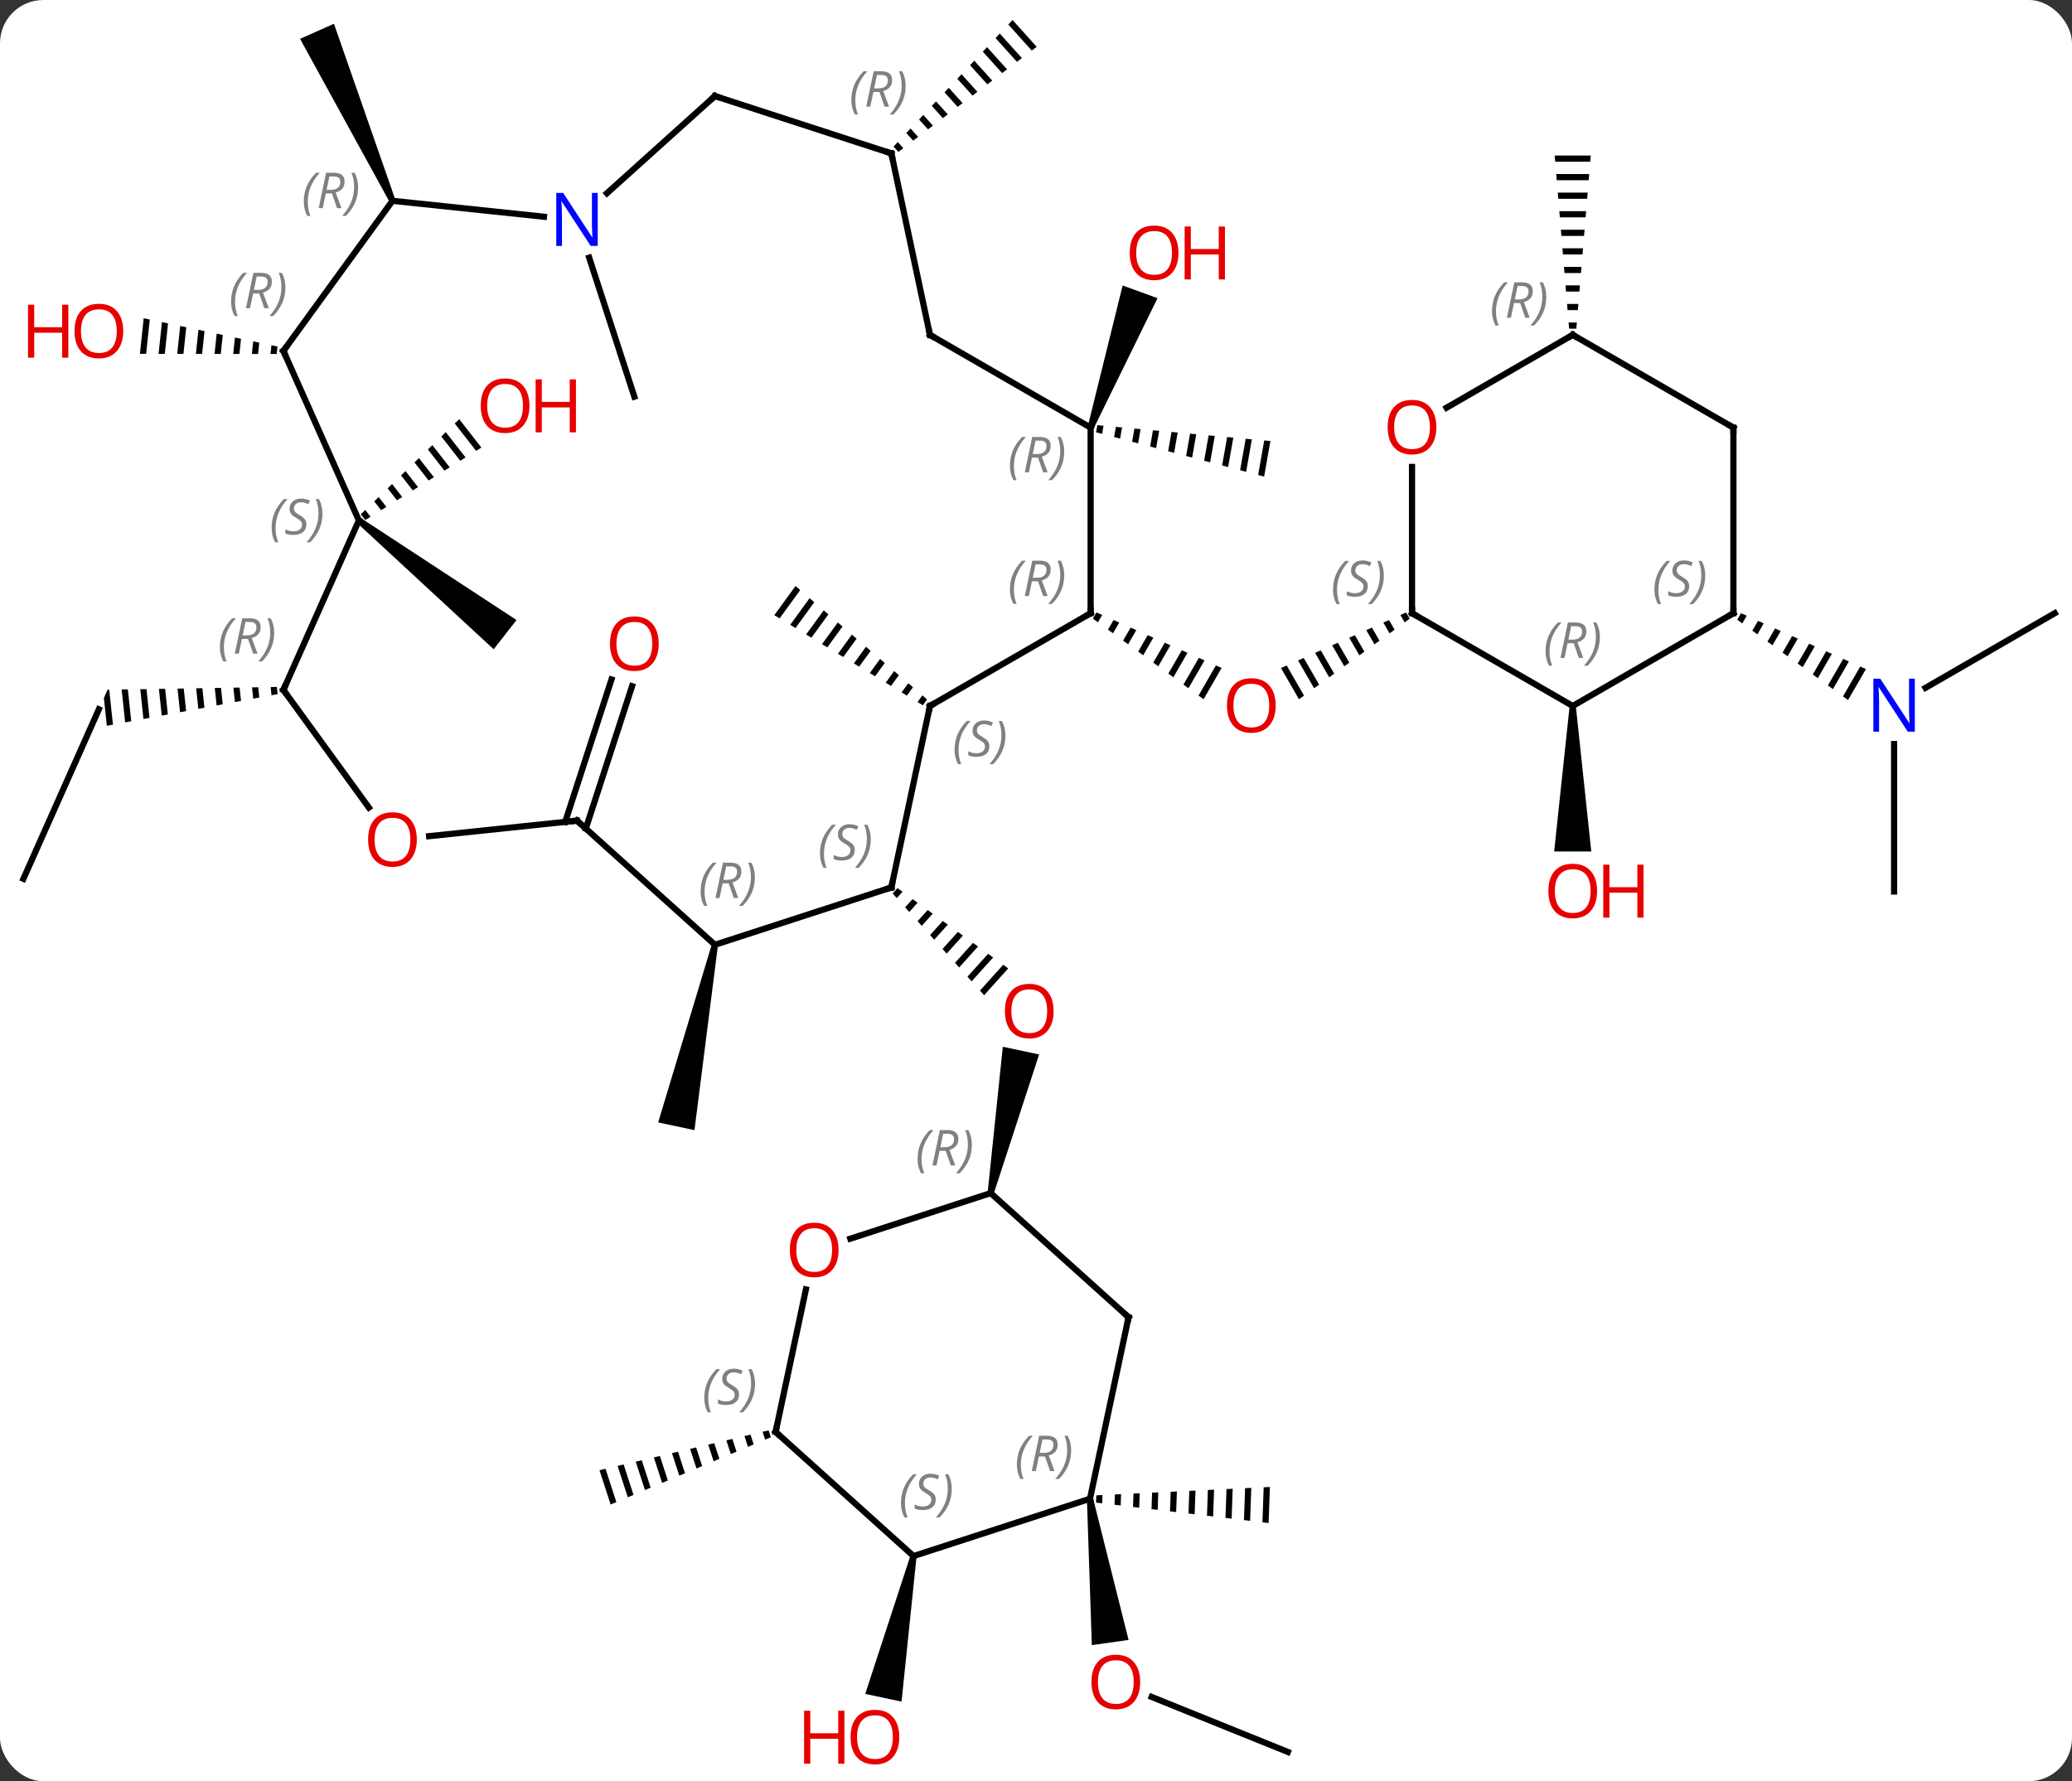 <svg width="335" viewBox="0 0 335 288" style="fill-opacity:1; color-rendering:auto; color-interpolation:auto; text-rendering:auto; stroke:black; stroke-linecap:square; stroke-miterlimit:10; shape-rendering:auto; stroke-opacity:1; fill:black; stroke-dasharray:none; font-weight:normal; stroke-width:1; font-family:'Open Sans'; font-style:normal; stroke-linejoin:miter; font-size:12; stroke-dashoffset:0; image-rendering:auto;" height="288" class="cas-substance-image" xmlns:xlink="http://www.w3.org/1999/xlink" xmlns="http://www.w3.org/2000/svg"><rect x="0" y="0" width="335" height="288" fill="#333333" stroke="none"/><svg class="cas-substance-single-component"><rect y="0" x="0" width="335" stroke="none" ry="7" rx="7" height="288" fill="white" class="cas-substance-group"/><svg y="0" x="0" width="335" viewBox="0 0 335 288" style="fill:black;" height="288" class="cas-substance-single-component-image"><svg><g><g transform="translate(168,144)" style="text-rendering:geometricPrecision; color-rendering:optimizeQuality; color-interpolation:linearRGB; stroke-linecap:butt; image-rendering:optimizeQuality;"><path style="stroke:none;" d="M9.281 -44.977 L8.701 -43.971 L8.701 -43.971 L9.514 -43.378 L9.514 -43.378 L10.2 -44.569 L10.2 -44.569 L9.281 -44.977 ZM12.039 -43.752 L11.14 -42.194 L11.14 -42.194 L11.954 -41.602 L11.954 -41.602 L12.959 -43.344 L12.959 -43.344 L12.039 -43.752 ZM14.797 -42.528 L13.58 -40.417 L13.58 -40.417 L14.393 -39.825 L14.393 -39.825 L15.717 -42.12 L15.717 -42.12 L14.797 -42.528 ZM17.556 -41.304 L16.019 -38.64 L16.019 -38.64 L16.832 -38.048 L16.832 -38.048 L18.475 -40.896 L18.475 -40.896 L17.556 -41.304 ZM20.314 -40.08 L18.459 -36.863 L19.272 -36.271 L19.272 -36.271 L21.233 -39.672 L21.233 -39.672 L20.314 -40.08 ZM23.072 -38.856 L20.898 -35.086 L20.898 -35.086 L21.711 -34.494 L21.711 -34.494 L23.991 -38.448 L23.991 -38.448 L23.072 -38.856 ZM25.83 -37.632 L23.338 -33.309 L23.338 -33.309 L24.151 -32.717 L24.151 -32.717 L26.75 -37.224 L26.75 -37.224 L25.83 -37.632 ZM28.588 -36.408 L25.777 -31.533 L25.777 -31.533 L26.59 -30.94 L29.508 -36 L29.508 -36 L28.588 -36.408 Z"/><path style="stroke:none;" d="M59.333 -44.97 L58.414 -44.562 L58.414 -44.562 L59.101 -43.37 L59.915 -43.962 L59.915 -43.962 L59.333 -44.97 ZM56.575 -43.746 L55.656 -43.338 L56.662 -41.593 L57.475 -42.185 L57.475 -42.185 L56.575 -43.746 ZM53.817 -42.521 L52.898 -42.113 L52.898 -42.113 L54.222 -39.816 L55.035 -40.409 L55.035 -40.409 L53.817 -42.521 ZM51.059 -41.297 L50.14 -40.889 L51.782 -38.04 L51.782 -38.04 L52.596 -38.632 L51.059 -41.297 ZM48.301 -40.072 L47.382 -39.664 L49.343 -36.264 L49.343 -36.264 L50.156 -36.856 L50.156 -36.856 L48.301 -40.072 ZM45.543 -38.848 L44.624 -38.44 L44.624 -38.44 L46.903 -34.487 L46.903 -34.487 L47.716 -35.079 L47.716 -35.079 L45.543 -38.848 ZM42.785 -37.623 L41.866 -37.215 L41.866 -37.215 L44.463 -32.711 L45.277 -33.303 L45.277 -33.303 L42.785 -37.623 ZM40.027 -36.399 L39.108 -35.991 L39.108 -35.991 L42.024 -30.934 L42.024 -30.934 L42.837 -31.526 L42.837 -31.526 L40.027 -36.399 Z"/><path style="stroke:none;" d="M-39.383 -49.248 L-42.813 -44.533 L-41.956 -44.013 L-41.956 -44.013 L-38.623 -48.593 L-38.623 -48.593 L-39.383 -49.248 ZM-37.104 -47.283 L-40.24 -42.972 L-39.383 -42.452 L-39.383 -42.452 L-36.344 -46.629 L-37.104 -47.283 ZM-34.825 -45.319 L-37.667 -41.412 L-36.81 -40.892 L-36.81 -40.892 L-34.065 -44.664 L-34.065 -44.664 L-34.825 -45.319 ZM-32.546 -43.355 L-35.094 -39.852 L-34.237 -39.332 L-34.237 -39.332 L-31.786 -42.7 L-31.786 -42.7 L-32.546 -43.355 ZM-30.267 -41.39 L-32.521 -38.291 L-32.521 -38.291 L-31.664 -37.771 L-31.664 -37.771 L-29.507 -40.735 L-30.267 -41.39 ZM-27.988 -39.426 L-29.948 -36.731 L-29.091 -36.211 L-27.228 -38.771 L-27.228 -38.771 L-27.988 -39.426 ZM-25.709 -37.461 L-27.375 -35.171 L-27.375 -35.171 L-26.518 -34.651 L-24.949 -36.806 L-24.949 -36.806 L-25.709 -37.461 ZM-23.43 -35.497 L-24.802 -33.61 L-24.802 -33.61 L-23.945 -33.09 L-23.945 -33.09 L-22.67 -34.842 L-22.67 -34.842 L-23.43 -35.497 ZM-21.151 -33.532 L-22.229 -32.05 L-22.229 -32.05 L-21.372 -31.53 L-21.372 -31.53 L-20.391 -32.877 L-20.391 -32.877 L-21.151 -33.532 ZM-18.872 -31.568 L-19.656 -30.489 L-19.656 -30.489 L-18.799 -29.969 L-18.799 -29.969 L-18.112 -30.913 L-18.112 -30.913 L-18.872 -31.568 Z"/><path style="stroke:none;" d="M9.42 -75.257 L9.217 -74.108 L9.217 -74.108 L10.188 -73.852 L10.188 -73.852 L10.419 -75.165 L10.419 -75.165 L9.42 -75.257 ZM12.418 -74.982 L12.128 -73.341 L12.128 -73.341 L13.098 -73.085 L13.098 -73.085 L13.417 -74.89 L13.417 -74.89 L12.418 -74.982 ZM15.416 -74.707 L15.039 -72.573 L15.039 -72.573 L16.009 -72.318 L16.009 -72.318 L16.415 -74.615 L16.415 -74.615 L15.416 -74.707 ZM18.413 -74.432 L17.95 -71.806 L17.95 -71.806 L18.92 -71.55 L19.413 -74.34 L19.413 -74.34 L18.413 -74.432 ZM21.411 -74.157 L20.86 -71.039 L20.86 -71.039 L21.831 -70.783 L21.831 -70.783 L22.41 -74.066 L22.41 -74.066 L21.411 -74.157 ZM24.409 -73.882 L23.771 -70.272 L23.771 -70.272 L24.741 -70.016 L24.741 -70.016 L25.408 -73.791 L25.408 -73.791 L24.409 -73.882 ZM27.407 -73.607 L26.682 -69.504 L26.682 -69.504 L27.652 -69.249 L27.652 -69.249 L28.406 -73.516 L28.406 -73.516 L27.407 -73.607 ZM30.404 -73.332 L29.593 -68.737 L29.593 -68.737 L30.563 -68.481 L30.563 -68.481 L31.404 -73.241 L31.404 -73.241 L30.404 -73.332 ZM33.402 -73.058 L32.503 -67.97 L32.503 -67.97 L33.474 -67.714 L33.474 -67.714 L34.401 -72.966 L34.401 -72.966 L33.402 -73.058 ZM36.4 -72.783 L35.414 -67.203 L35.414 -67.203 L36.384 -66.947 L36.384 -66.947 L37.399 -72.691 L37.399 -72.691 L36.4 -72.783 Z"/><path style="stroke:none;" d="M8.804 -74.685 L7.864 -75.027 L13.507 -97.839 L19.145 -95.787 Z"/><path style="stroke:none;" d="M-22.894 -0.405 L-23.678 0.465 L-23.006 1.213 L-22.081 0.185 L-22.894 -0.405 ZM-20.453 1.366 L-21.662 2.708 L-20.989 3.455 L-19.639 1.956 L-20.453 1.366 ZM-18.011 3.137 L-19.645 4.95 L-19.645 4.95 L-18.973 5.698 L-17.197 3.727 L-17.197 3.727 L-18.011 3.137 ZM-15.57 4.908 L-17.628 7.193 L-16.956 7.941 L-14.756 5.498 L-14.756 5.498 L-15.57 4.908 ZM-13.128 6.678 L-15.612 9.436 L-14.94 10.183 L-14.94 10.183 L-12.314 7.269 L-12.314 7.269 L-13.128 6.678 ZM-10.687 8.449 L-13.595 11.678 L-13.595 11.678 L-12.923 12.426 L-12.923 12.426 L-9.873 9.04 L-10.687 8.449 ZM-8.245 10.22 L-11.579 13.921 L-11.579 13.921 L-10.907 14.669 L-7.431 10.81 L-7.431 10.81 L-8.245 10.22 ZM-5.803 11.991 L-9.562 16.164 L-9.562 16.164 L-8.89 16.912 L-4.99 12.581 L-4.99 12.581 L-5.803 11.991 Z"/><path style="stroke:none;" d="M-7.338 49.013 L-8.316 48.805 L-5.865 25.247 L0.004 26.494 Z"/><path style="stroke:none;" d="M-52.905 8.656 L-51.927 8.864 L-55.718 38.73 L-61.587 37.482 Z"/><path style="stroke:none;" d="M85.777 -29.853 L86.777 -29.853 L89.277 -6.333 L83.277 -6.333 Z"/><path style="stroke:none;" d="M-4.29 -140.765 L-4.977 -140.034 L-4.977 -140.034 L-1.186 -135.824 L-1.186 -135.824 L-0.387 -136.431 L-0.387 -136.431 L-4.29 -140.765 ZM-6.352 -138.572 L-7.039 -137.841 L-7.039 -137.841 L-3.582 -134.003 L-3.582 -134.003 L-2.783 -134.61 L-2.783 -134.61 L-6.352 -138.572 ZM-8.414 -136.38 L-9.101 -135.649 L-9.101 -135.649 L-5.978 -132.182 L-5.978 -132.182 L-5.179 -132.789 L-5.179 -132.789 L-8.414 -136.38 ZM-10.475 -134.187 L-11.163 -133.456 L-11.163 -133.456 L-8.374 -130.361 L-8.374 -130.361 L-7.576 -130.968 L-7.576 -130.968 L-10.475 -134.187 ZM-12.537 -131.995 L-13.224 -131.264 L-13.224 -131.264 L-10.771 -128.54 L-10.771 -128.54 L-9.972 -129.147 L-9.972 -129.147 L-12.537 -131.995 ZM-14.599 -129.802 L-15.286 -129.071 L-15.286 -129.071 L-13.167 -126.719 L-13.167 -126.719 L-12.368 -127.326 L-12.368 -127.326 L-14.599 -129.802 ZM-16.661 -127.61 L-17.348 -126.879 L-17.348 -126.879 L-15.563 -124.898 L-15.563 -124.898 L-14.765 -125.505 L-14.765 -125.505 L-16.661 -127.61 ZM-18.722 -125.417 L-19.41 -124.686 L-19.41 -124.686 L-17.96 -123.077 L-17.96 -123.077 L-17.161 -123.684 L-17.161 -123.684 L-18.722 -125.417 ZM-20.784 -123.225 L-21.471 -122.494 L-21.471 -122.494 L-20.356 -121.256 L-20.356 -121.256 L-19.557 -121.863 L-19.557 -121.863 L-20.784 -123.225 ZM-22.846 -121.032 L-23.533 -120.302 L-23.533 -120.302 L-22.752 -119.435 L-22.752 -119.435 L-21.954 -120.042 L-21.954 -120.042 L-22.846 -121.032 Z"/><line y2="-11.113" y1="-34.133" x2="-76.617" x1="-69.136" style="fill:none;"/><line y2="-10.031" y1="-33.051" x2="-73.288" x1="-65.807" style="fill:none;"/><line y2="0.144" y1="-23.697" x2="138.237" x1="138.237" style="fill:none;"/><line y2="-44.856" y1="-32.789" x2="164.217" x1="143.321" style="fill:none;"/><path style="stroke:none;" d="M113.484 -44.849 L112.874 -43.792 L112.874 -43.792 L113.689 -43.202 L113.689 -43.202 L114.402 -44.439 L114.402 -44.439 L113.484 -44.849 ZM116.238 -43.618 L115.318 -42.022 L116.132 -41.432 L117.156 -43.208 L116.238 -43.618 ZM118.993 -42.387 L117.761 -40.252 L118.576 -39.662 L118.576 -39.662 L119.91 -41.977 L118.993 -42.387 ZM121.747 -41.156 L120.205 -38.482 L120.205 -38.482 L121.019 -37.892 L122.665 -40.745 L122.665 -40.745 L121.747 -41.156 ZM124.501 -39.925 L122.648 -36.712 L122.648 -36.712 L123.463 -36.122 L125.419 -39.514 L125.419 -39.514 L124.501 -39.925 ZM127.255 -38.693 L125.092 -34.943 L125.906 -34.353 L128.173 -38.283 L127.255 -38.693 ZM130.009 -37.462 L127.535 -33.173 L127.535 -33.173 L128.35 -32.583 L130.927 -37.052 L130.927 -37.052 L130.009 -37.462 ZM132.763 -36.231 L129.979 -31.403 L130.793 -30.813 L133.681 -35.821 L132.763 -36.231 Z"/><path style="stroke:none;" d="M83.36 -118.856 L83.444 -117.856 L89.11 -117.856 L89.194 -118.856 ZM83.61 -115.856 L83.694 -114.856 L88.86 -114.856 L88.944 -115.856 ZM83.86 -112.856 L83.944 -111.856 L88.61 -111.856 L88.694 -112.856 ZM84.11 -109.856 L84.194 -108.856 L88.36 -108.856 L88.444 -109.856 ZM84.36 -106.856 L84.444 -105.856 L88.11 -105.856 L88.194 -106.856 ZM84.61 -103.856 L84.694 -102.856 L87.86 -102.856 L87.944 -103.856 ZM84.86 -100.856 L84.944 -99.856 L87.61 -99.856 L87.694 -100.856 ZM85.11 -97.856 L85.194 -96.856 L87.36 -96.856 L87.444 -97.856 ZM85.36 -94.856 L85.444 -93.856 L87.11 -93.856 L87.194 -94.856 ZM85.61 -91.856 L85.694 -90.856 L86.86 -90.856 L86.944 -91.856 Z"/><line y2="-102.338" y1="-79.863" x2="-72.743" x1="-65.439" style="fill:none;"/><line y2="139.272" y1="130.374" x2="40.221" x1="18.197" style="fill:none;"/><path style="stroke:none;" d="M7.734 98.398 L8.724 98.258 L14.468 121.159 L8.527 121.995 Z"/><path style="stroke:none;" d="M10.251 97.731 L9.249 97.78 L9.249 97.78 L9.208 98.946 L9.208 98.946 L10.204 99.064 L10.204 99.064 L10.251 97.731 ZM13.258 97.586 L12.256 97.635 L12.256 97.635 L12.197 99.3 L12.197 99.3 L13.194 99.419 L13.194 99.419 L13.258 97.586 ZM16.265 97.441 L15.263 97.49 L15.263 97.49 L15.187 99.655 L15.187 99.655 L16.183 99.773 L16.183 99.773 L16.265 97.441 ZM19.272 97.296 L18.27 97.344 L18.27 97.344 L18.176 100.01 L18.176 100.01 L19.172 100.128 L19.172 100.128 L19.272 97.296 ZM22.279 97.151 L21.277 97.199 L21.277 97.199 L21.165 100.364 L21.165 100.364 L22.162 100.482 L22.162 100.482 L22.279 97.151 ZM25.286 97.006 L24.284 97.054 L24.284 97.054 L24.154 100.719 L24.154 100.719 L25.151 100.837 L25.151 100.837 L25.286 97.006 ZM28.293 96.861 L27.291 96.909 L27.291 96.909 L27.144 101.073 L28.14 101.191 L28.14 101.191 L28.293 96.861 ZM31.3 96.716 L30.298 96.764 L30.298 96.764 L30.133 101.428 L30.133 101.428 L31.13 101.546 L31.13 101.546 L31.3 96.716 ZM34.307 96.57 L33.305 96.619 L33.305 96.619 L33.123 101.782 L33.123 101.782 L34.119 101.9 L34.119 101.9 L34.307 96.57 ZM37.314 96.425 L36.312 96.474 L36.312 96.474 L36.112 102.137 L36.112 102.137 L37.108 102.255 L37.108 102.255 L37.314 96.425 Z"/><path style="stroke:none;" d="M-43.729 87.277 L-44.706 87.506 L-44.706 87.506 L-44.294 88.774 L-44.294 88.774 L-43.368 88.386 L-43.368 88.386 L-43.729 87.277 ZM-46.66 87.966 L-47.636 88.196 L-47.636 88.196 L-47.069 89.939 L-47.069 89.939 L-46.144 89.551 L-46.66 87.966 ZM-49.59 88.656 L-50.566 88.885 L-50.566 88.885 L-49.845 91.104 L-49.845 91.104 L-48.92 90.716 L-48.92 90.716 L-49.59 88.656 ZM-52.52 89.345 L-53.497 89.575 L-53.497 89.575 L-52.62 92.269 L-52.62 92.269 L-51.695 91.881 L-51.695 91.881 L-52.52 89.345 ZM-55.45 90.034 L-56.427 90.264 L-56.427 90.264 L-55.396 93.434 L-55.396 93.434 L-54.471 93.046 L-54.471 93.046 L-55.45 90.034 ZM-58.38 90.724 L-59.357 90.954 L-59.357 90.954 L-58.172 94.599 L-58.172 94.599 L-57.246 94.21 L-57.246 94.21 L-58.38 90.724 ZM-61.311 91.413 L-62.287 91.643 L-62.287 91.643 L-60.947 95.764 L-60.947 95.764 L-60.022 95.375 L-60.022 95.375 L-61.311 91.413 ZM-64.241 92.103 L-65.218 92.333 L-65.218 92.333 L-63.723 96.928 L-63.723 96.928 L-62.797 96.54 L-62.797 96.54 L-64.241 92.103 ZM-67.171 92.792 L-68.148 93.022 L-68.148 93.022 L-66.498 98.093 L-66.498 98.093 L-65.573 97.705 L-65.573 97.705 L-67.171 92.792 ZM-70.101 93.482 L-71.078 93.712 L-71.078 93.712 L-69.274 99.258 L-69.274 99.258 L-68.349 98.87 L-68.349 98.87 L-70.101 93.482 Z"/><line y2="-1.905" y1="-29.313" x2="-164.217" x1="-152.016" style="fill:none;"/><path style="stroke:none;" d="M-123.237 -32.929 L-124.241 -32.912 L-124.241 -32.912 L-124.1 -31.585 L-124.1 -31.585 L-123.114 -31.768 L-123.114 -31.768 L-123.237 -32.929 ZM-126.248 -32.879 L-127.252 -32.862 L-127.252 -32.862 L-127.058 -31.037 L-127.058 -31.037 L-126.072 -31.22 L-126.072 -31.22 L-126.248 -32.879 ZM-129.26 -32.829 L-130.263 -32.813 L-130.263 -32.813 L-130.017 -30.488 L-130.017 -30.488 L-129.03 -30.671 L-129.03 -30.671 L-129.26 -32.829 ZM-132.271 -32.78 L-133.275 -32.763 L-133.275 -32.763 L-132.975 -29.94 L-132.975 -29.94 L-131.989 -30.123 L-132.271 -32.78 ZM-135.282 -32.73 L-136.286 -32.714 L-136.286 -32.714 L-135.933 -29.391 L-135.933 -29.391 L-134.947 -29.574 L-134.947 -29.574 L-135.282 -32.73 ZM-138.293 -32.681 L-139.297 -32.664 L-139.297 -32.664 L-138.891 -28.843 L-137.905 -29.026 L-138.293 -32.681 ZM-141.305 -32.631 L-142.308 -32.614 L-142.308 -32.614 L-141.85 -28.294 L-141.85 -28.294 L-140.863 -28.477 L-140.863 -28.477 L-141.305 -32.631 ZM-144.316 -32.581 L-145.32 -32.565 L-145.32 -32.565 L-144.808 -27.746 L-144.808 -27.746 L-143.822 -27.929 L-143.822 -27.929 L-144.316 -32.581 ZM-147.327 -32.532 L-148.331 -32.515 L-148.331 -32.515 L-147.766 -27.198 L-146.78 -27.38 L-146.78 -27.38 L-147.327 -32.532 ZM-150.338 -32.482 L-150.607 -32.477 L-150.607 -32.477 L-150.607 -32.477 L-150.607 -32.477 L-151.202 -31.142 L-150.724 -26.649 L-150.724 -26.649 L-149.738 -26.832 L-150.338 -32.482 Z"/><path style="stroke:none;" d="M-104.09 -111.734 L-105.004 -111.328 L-119.489 -137.719 L-114.007 -140.159 Z"/><path style="stroke:none;" d="M-20.793 107.494 L-19.815 107.702 L-22.239 131.132 L-28.108 129.884 Z"/><path style="stroke:none;" d="M-110.285 -59.459 L-109.669 -60.247 L-84.49 -43.749 L-88.184 -39.021 Z"/><path style="stroke:none;" d="M-93.753 -76.224 L-94.477 -75.525 L-94.477 -75.525 L-91.024 -71.101 L-91.024 -71.101 L-90.171 -71.634 L-90.171 -71.634 L-93.753 -76.224 ZM-95.924 -74.127 L-96.647 -73.427 L-96.647 -73.427 L-93.584 -69.503 L-92.731 -70.036 L-95.924 -74.127 ZM-98.094 -72.029 L-98.817 -71.33 L-98.817 -71.33 L-96.144 -67.904 L-96.144 -67.904 L-95.291 -68.437 L-95.291 -68.437 L-98.094 -72.029 ZM-100.264 -69.932 L-100.987 -69.233 L-98.704 -66.306 L-97.85 -66.839 L-100.264 -69.932 ZM-102.434 -67.834 L-103.158 -67.135 L-103.158 -67.135 L-101.263 -64.708 L-101.263 -64.708 L-100.41 -65.24 L-102.434 -67.834 ZM-104.605 -65.737 L-105.328 -65.038 L-103.823 -63.109 L-103.823 -63.109 L-102.97 -63.642 L-102.97 -63.642 L-104.605 -65.737 ZM-106.775 -63.639 L-107.498 -62.94 L-107.498 -62.94 L-106.383 -61.511 L-105.53 -62.044 L-105.53 -62.044 L-106.775 -63.639 ZM-108.945 -61.542 L-109.669 -60.843 L-109.669 -60.843 L-108.943 -59.913 L-108.09 -60.445 L-108.09 -60.445 L-108.945 -61.542 Z"/><path style="stroke:none;" d="M-144.767 -92.543 L-145.378 -86.789 L-145.378 -86.789 L-144.373 -86.787 L-144.373 -86.787 L-143.783 -92.336 L-143.783 -92.336 L-144.767 -92.543 ZM-141.816 -91.92 L-142.362 -86.785 L-142.362 -86.785 L-141.356 -86.784 L-141.356 -86.784 L-140.833 -91.712 L-140.833 -91.712 L-141.816 -91.92 ZM-138.866 -91.296 L-139.346 -86.782 L-139.346 -86.782 L-138.34 -86.781 L-138.34 -86.781 L-137.883 -91.088 L-138.866 -91.296 ZM-135.916 -90.673 L-136.329 -86.779 L-136.329 -86.779 L-135.324 -86.778 L-135.324 -86.778 L-134.932 -90.465 L-135.916 -90.673 ZM-132.965 -90.049 L-133.313 -86.776 L-133.313 -86.776 L-132.308 -86.775 L-132.308 -86.775 L-131.982 -89.841 L-131.982 -89.841 L-132.965 -90.049 ZM-130.015 -89.425 L-130.297 -86.772 L-130.297 -86.772 L-129.292 -86.771 L-129.292 -86.771 L-129.032 -89.217 L-129.032 -89.217 L-130.015 -89.425 ZM-127.065 -88.802 L-127.281 -86.769 L-127.281 -86.769 L-126.275 -86.768 L-126.275 -86.768 L-126.082 -88.594 L-126.082 -88.594 L-127.065 -88.802 ZM-124.115 -88.178 L-124.265 -86.766 L-124.265 -86.766 L-123.259 -86.765 L-123.259 -86.765 L-123.131 -87.97 L-123.131 -87.97 L-124.115 -88.178 Z"/><line y2="-29.853" y1="-44.853" x2="-17.646" x1="8.334" style="fill:none;"/><line y2="-74.856" y1="-44.853" x2="8.334" x1="8.334" style="fill:none;"/><line y2="-0.51" y1="-29.853" x2="-23.886" x1="-17.646" style="fill:none;"/><line y2="-89.853" y1="-74.856" x2="-17.646" x1="8.334" style="fill:none;"/><line y2="8.76" y1="-0.51" x2="-52.416" x1="-23.886" style="fill:none;"/><line y2="-119.199" y1="-89.853" x2="-23.886" x1="-17.646" style="fill:none;"/><line y2="-11.313" y1="8.76" x2="-74.712" x1="-52.416" style="fill:none;"/><line y2="-128.469" y1="-119.199" x2="-52.416" x1="-23.886" style="fill:none;"/><line y2="-8.801" y1="-11.313" x2="-98.62" x1="-74.712" style="fill:none;"/><line y2="-112.752" y1="-128.469" x2="-69.874" x1="-52.416" style="fill:none;"/><line y2="-32.448" y1="-13.425" x2="-122.181" x1="-108.359" style="fill:none;"/><line y2="-111.531" y1="-108.957" x2="-104.547" x1="-80.053" style="fill:none;"/><line y2="-59.853" y1="-32.448" x2="-109.977" x1="-122.181" style="fill:none;"/><line y2="-87.261" y1="-111.531" x2="-122.181" x1="-104.547" style="fill:none;"/><line y2="-87.261" y1="-59.853" x2="-122.181" x1="-109.977" style="fill:none;"/><line y2="-29.853" y1="-44.853" x2="86.277" x1="60.294" style="fill:none;"/><line y2="-68.504" y1="-44.853" x2="60.294" x1="60.294" style="fill:none;"/><line y2="-44.853" y1="-29.853" x2="112.257" x1="86.277" style="fill:none;"/><line y2="-89.856" y1="-78.082" x2="86.277" x1="65.882" style="fill:none;"/><line y2="-74.856" y1="-44.853" x2="112.257" x1="112.257" style="fill:none;"/><line y2="-74.856" y1="-89.856" x2="112.257" x1="86.277" style="fill:none;"/><line y2="68.982" y1="48.909" x2="14.466" x1="-7.827" style="fill:none;"/><line y2="56.282" y1="48.909" x2="-30.52" x1="-7.827" style="fill:none;"/><line y2="98.328" y1="68.982" x2="8.229" x1="14.466" style="fill:none;"/><line y2="87.522" y1="64.487" x2="-42.597" x1="-37.701" style="fill:none;"/><line y2="107.598" y1="98.328" x2="-20.304" x1="8.229" style="fill:none;"/><line y2="107.598" y1="87.522" x2="-20.304" x1="-42.597" style="fill:none;"/></g><g transform="translate(168,144)" style="fill:rgb(230,0,0); text-rendering:geometricPrecision; color-rendering:optimizeQuality; image-rendering:optimizeQuality; font-family:'Open Sans'; stroke:rgb(230,0,0); color-interpolation:linearRGB;"><path style="stroke:none;" d="M38.252 -29.923 Q38.252 -27.861 37.212 -26.681 Q36.173 -25.501 34.33 -25.501 Q32.439 -25.501 31.408 -26.666 Q30.377 -27.83 30.377 -29.939 Q30.377 -32.033 31.408 -33.181 Q32.439 -34.33 34.33 -34.33 Q36.189 -34.33 37.22 -33.158 Q38.252 -31.986 38.252 -29.923 ZM31.423 -29.923 Q31.423 -28.189 32.166 -27.283 Q32.908 -26.376 34.33 -26.376 Q35.752 -26.376 36.478 -27.275 Q37.205 -28.173 37.205 -29.923 Q37.205 -31.658 36.478 -32.548 Q35.752 -33.439 34.33 -33.439 Q32.908 -33.439 32.166 -32.541 Q31.423 -31.642 31.423 -29.923 Z"/><path style="stroke:none;" d="M22.532 -103.114 Q22.532 -101.052 21.492 -99.872 Q20.453 -98.692 18.61 -98.692 Q16.719 -98.692 15.688 -99.856 Q14.656 -101.021 14.656 -103.13 Q14.656 -105.224 15.688 -106.372 Q16.719 -107.521 18.61 -107.521 Q20.469 -107.521 21.5 -106.349 Q22.532 -105.177 22.532 -103.114 ZM15.703 -103.114 Q15.703 -101.38 16.446 -100.474 Q17.188 -99.567 18.61 -99.567 Q20.032 -99.567 20.758 -100.466 Q21.485 -101.364 21.485 -103.114 Q21.485 -104.849 20.758 -105.739 Q20.032 -106.63 18.61 -106.63 Q17.188 -106.63 16.446 -105.731 Q15.703 -104.833 15.703 -103.114 Z"/><path style="stroke:none;" d="M30.047 -98.817 L29.047 -98.817 L29.047 -102.849 L24.532 -102.849 L24.532 -98.817 L23.532 -98.817 L23.532 -107.38 L24.532 -107.38 L24.532 -103.739 L29.047 -103.739 L29.047 -107.38 L30.047 -107.38 L30.047 -98.817 Z"/><path style="stroke:none;" d="M2.348 19.493 Q2.348 21.555 1.308 22.735 Q0.269 23.915 -1.574 23.915 Q-3.465 23.915 -4.496 22.75 Q-5.527 21.586 -5.527 19.477 Q-5.527 17.383 -4.496 16.235 Q-3.465 15.086 -1.574 15.086 Q0.285 15.086 1.316 16.258 Q2.348 17.43 2.348 19.493 ZM-4.481 19.493 Q-4.481 21.227 -3.738 22.133 Q-2.996 23.04 -1.574 23.04 Q-0.152 23.04 0.574 22.141 Q1.301 21.243 1.301 19.493 Q1.301 17.758 0.574 16.868 Q-0.152 15.977 -1.574 15.977 Q-2.996 15.977 -3.738 16.875 Q-4.481 17.774 -4.481 19.493 Z"/><path style="stroke:none;" d="M90.215 0.074 Q90.215 2.136 89.175 3.316 Q88.136 4.496 86.293 4.496 Q84.402 4.496 83.371 3.332 Q82.34 2.167 82.34 0.058 Q82.34 -2.036 83.371 -3.184 Q84.402 -4.333 86.293 -4.333 Q88.152 -4.333 89.183 -3.161 Q90.215 -1.989 90.215 0.074 ZM83.386 0.074 Q83.386 1.808 84.129 2.714 Q84.871 3.621 86.293 3.621 Q87.715 3.621 88.441 2.722 Q89.168 1.824 89.168 0.074 Q89.168 -1.661 88.441 -2.551 Q87.715 -3.442 86.293 -3.442 Q84.871 -3.442 84.129 -2.543 Q83.386 -1.645 83.386 0.074 Z"/><path style="stroke:none;" d="M97.73 4.371 L96.73 4.371 L96.73 0.339 L92.215 0.339 L92.215 4.371 L91.215 4.371 L91.215 -4.192 L92.215 -4.192 L92.215 -0.551 L96.73 -0.551 L96.73 -4.192 L97.73 -4.192 L97.73 4.371 Z"/><path style="stroke:none;" d="M-61.502 -39.916 Q-61.502 -37.854 -62.541 -36.674 Q-63.58 -35.494 -65.423 -35.494 Q-67.314 -35.494 -68.345 -36.658 Q-69.376 -37.823 -69.376 -39.932 Q-69.376 -42.026 -68.345 -43.174 Q-67.314 -44.323 -65.423 -44.323 Q-63.564 -44.323 -62.533 -43.151 Q-61.502 -41.979 -61.502 -39.916 ZM-68.33 -39.916 Q-68.33 -38.182 -67.587 -37.276 Q-66.845 -36.369 -65.423 -36.369 Q-64.001 -36.369 -63.275 -37.268 Q-62.548 -38.166 -62.548 -39.916 Q-62.548 -41.651 -63.275 -42.541 Q-64.001 -43.432 -65.423 -43.432 Q-66.845 -43.432 -67.587 -42.533 Q-68.33 -41.635 -68.33 -39.916 Z"/><path style="fill:rgb(0,5,255); stroke:none;" d="M141.589 -25.697 L140.448 -25.697 L135.76 -32.884 L135.714 -32.884 Q135.807 -31.619 135.807 -30.572 L135.807 -25.697 L134.885 -25.697 L134.885 -34.259 L136.01 -34.259 L140.682 -27.103 L140.729 -27.103 Q140.729 -27.259 140.682 -28.119 Q140.635 -28.978 140.651 -29.353 L140.651 -34.259 L141.589 -34.259 L141.589 -25.697 Z"/><path style="stroke:none;" d="M16.343 127.964 Q16.343 130.026 15.303 131.206 Q14.264 132.386 12.421 132.386 Q10.53 132.386 9.499 131.221 Q8.467 130.057 8.467 127.948 Q8.467 125.854 9.499 124.706 Q10.53 123.557 12.421 123.557 Q14.28 123.557 15.311 124.729 Q16.343 125.901 16.343 127.964 ZM9.514 127.964 Q9.514 129.698 10.257 130.604 Q10.999 131.511 12.421 131.511 Q13.842 131.511 14.569 130.612 Q15.296 129.714 15.296 127.964 Q15.296 126.229 14.569 125.339 Q13.842 124.448 12.421 124.448 Q10.999 124.448 10.257 125.347 Q9.514 126.245 9.514 127.964 Z"/><path style="stroke:none;" d="M-22.604 136.871 Q-22.604 138.933 -23.643 140.113 Q-24.682 141.293 -26.525 141.293 Q-28.416 141.293 -29.447 140.129 Q-30.479 138.964 -30.479 136.855 Q-30.479 134.761 -29.447 133.613 Q-28.416 132.464 -26.525 132.464 Q-24.666 132.464 -23.635 133.636 Q-22.604 134.808 -22.604 136.871 ZM-29.432 136.871 Q-29.432 138.605 -28.689 139.511 Q-27.947 140.418 -26.525 140.418 Q-25.104 140.418 -24.377 139.519 Q-23.65 138.621 -23.65 136.871 Q-23.65 135.136 -24.377 134.246 Q-25.104 133.355 -26.525 133.355 Q-27.947 133.355 -28.689 134.254 Q-29.432 135.152 -29.432 136.871 Z"/><path style="stroke:none;" d="M-31.479 141.168 L-32.478 141.168 L-32.478 137.136 L-36.994 137.136 L-36.994 141.168 L-37.994 141.168 L-37.994 132.605 L-36.994 132.605 L-36.994 136.246 L-32.478 136.246 L-32.478 132.605 L-31.479 132.605 L-31.479 141.168 Z"/><path style="stroke:none;" d="M-82.4 -78.394 Q-82.4 -76.332 -83.439 -75.152 Q-84.478 -73.972 -86.321 -73.972 Q-88.212 -73.972 -89.243 -75.136 Q-90.275 -76.301 -90.275 -78.41 Q-90.275 -80.504 -89.243 -81.652 Q-88.212 -82.801 -86.321 -82.801 Q-84.462 -82.801 -83.431 -81.629 Q-82.4 -80.457 -82.4 -78.394 ZM-89.228 -78.394 Q-89.228 -76.66 -88.485 -75.754 Q-87.743 -74.847 -86.321 -74.847 Q-84.9 -74.847 -84.173 -75.746 Q-83.446 -76.644 -83.446 -78.394 Q-83.446 -80.129 -84.173 -81.019 Q-84.9 -81.91 -86.321 -81.91 Q-87.743 -81.91 -88.485 -81.011 Q-89.228 -80.113 -89.228 -78.394 Z"/><path style="stroke:none;" d="M-74.884 -74.097 L-75.884 -74.097 L-75.884 -78.129 L-80.4 -78.129 L-80.4 -74.097 L-81.4 -74.097 L-81.4 -82.66 L-80.4 -82.66 L-80.4 -79.019 L-75.884 -79.019 L-75.884 -82.66 L-74.884 -82.66 L-74.884 -74.097 Z"/><path style="stroke:none;" d="M-148.078 -90.466 Q-148.078 -88.404 -149.118 -87.224 Q-150.157 -86.044 -152 -86.044 Q-153.891 -86.044 -154.922 -87.209 Q-155.953 -88.373 -155.953 -90.482 Q-155.953 -92.576 -154.922 -93.724 Q-153.891 -94.873 -152 -94.873 Q-150.141 -94.873 -149.11 -93.701 Q-148.078 -92.529 -148.078 -90.466 ZM-154.907 -90.466 Q-154.907 -88.732 -154.164 -87.826 Q-153.422 -86.919 -152 -86.919 Q-150.578 -86.919 -149.852 -87.818 Q-149.125 -88.716 -149.125 -90.466 Q-149.125 -92.201 -149.852 -93.091 Q-150.578 -93.982 -152 -93.982 Q-153.422 -93.982 -154.164 -93.084 Q-154.907 -92.185 -154.907 -90.466 Z"/><path style="stroke:none;" d="M-156.953 -86.169 L-157.953 -86.169 L-157.953 -90.201 L-162.469 -90.201 L-162.469 -86.169 L-163.469 -86.169 L-163.469 -94.732 L-162.469 -94.732 L-162.469 -91.091 L-157.953 -91.091 L-157.953 -94.732 L-156.953 -94.732 L-156.953 -86.169 Z"/></g><g transform="translate(168,144)" style="stroke-linecap:butt; text-rendering:geometricPrecision; color-rendering:optimizeQuality; image-rendering:optimizeQuality; font-family:'Open Sans'; color-interpolation:linearRGB; stroke-miterlimit:5;"><path style="fill:none;" d="M7.901 -44.603 L8.334 -44.853 L8.334 -45.353"/></g><g transform="translate(168,144)" style="stroke-linecap:butt; font-size:8.4px; fill:gray; text-rendering:geometricPrecision; image-rendering:optimizeQuality; color-rendering:optimizeQuality; font-family:'Open Sans'; font-style:italic; stroke:gray; color-interpolation:linearRGB; stroke-miterlimit:5;"><path style="stroke:none;" d="M-4.715 -48.689 Q-4.715 -50.017 -4.246 -51.142 Q-3.777 -52.267 -2.746 -53.345 L-2.137 -53.345 Q-3.106 -52.283 -3.59 -51.111 Q-4.074 -49.939 -4.074 -48.705 Q-4.074 -47.377 -3.637 -46.361 L-4.152 -46.361 Q-4.715 -47.392 -4.715 -48.689 ZM-1.155 -50.002 L-1.655 -47.627 L-2.311 -47.627 L-1.108 -53.345 L0.142 -53.345 Q1.877 -53.345 1.877 -51.908 Q1.877 -50.548 0.439 -50.158 L1.377 -47.627 L0.658 -47.627 L-0.17 -50.002 L-1.155 -50.002 ZM-0.577 -52.752 Q-0.967 -50.83 -1.03 -50.58 L-0.373 -50.58 Q0.377 -50.58 0.783 -50.908 Q1.189 -51.236 1.189 -51.861 Q1.189 -52.33 0.931 -52.541 Q0.673 -52.752 0.08 -52.752 L-0.577 -52.752 ZM4.062 -51.002 Q4.062 -49.673 3.586 -48.541 Q3.109 -47.408 2.094 -46.361 L1.484 -46.361 Q3.422 -48.517 3.422 -51.002 Q3.422 -52.33 2.984 -53.345 L3.5 -53.345 Q4.062 -52.283 4.062 -51.002 Z"/><path style="fill:none; stroke:black;" d="M-17.213 -30.103 L-17.646 -29.853 L-17.75 -29.364"/><path style="stroke:none;" d="M-13.665 -22.772 Q-13.665 -24.1 -13.196 -25.225 Q-12.727 -26.35 -11.696 -27.428 L-11.086 -27.428 Q-12.055 -26.365 -12.54 -25.194 Q-13.024 -24.022 -13.024 -22.787 Q-13.024 -21.459 -12.586 -20.444 L-13.102 -20.444 Q-13.665 -21.475 -13.665 -22.772 ZM-8.042 -23.365 Q-8.042 -22.537 -8.589 -22.084 Q-9.136 -21.631 -10.136 -21.631 Q-10.542 -21.631 -10.854 -21.686 Q-11.167 -21.74 -11.448 -21.881 L-11.448 -22.537 Q-10.823 -22.209 -10.12 -22.209 Q-9.495 -22.209 -9.12 -22.506 Q-8.745 -22.803 -8.745 -23.319 Q-8.745 -23.631 -8.948 -23.858 Q-9.151 -24.084 -9.714 -24.412 Q-10.308 -24.74 -10.534 -25.069 Q-10.761 -25.397 -10.761 -25.85 Q-10.761 -26.584 -10.245 -27.045 Q-9.729 -27.506 -8.886 -27.506 Q-8.511 -27.506 -8.175 -27.428 Q-7.839 -27.35 -7.464 -27.178 L-7.729 -26.584 Q-7.979 -26.74 -8.3 -26.826 Q-8.62 -26.912 -8.886 -26.912 Q-9.417 -26.912 -9.737 -26.639 Q-10.058 -26.365 -10.058 -25.897 Q-10.058 -25.694 -9.987 -25.545 Q-9.917 -25.397 -9.776 -25.264 Q-9.636 -25.131 -9.214 -24.881 Q-8.651 -24.537 -8.448 -24.342 Q-8.245 -24.147 -8.144 -23.912 Q-8.042 -23.678 -8.042 -23.365 ZM-5.448 -25.084 Q-5.448 -23.756 -5.924 -22.623 Q-6.401 -21.49 -7.416 -20.444 L-8.026 -20.444 Q-6.088 -22.6 -6.088 -25.084 Q-6.088 -26.412 -6.526 -27.428 L-6.01 -27.428 Q-5.448 -26.365 -5.448 -25.084 Z"/><path style="stroke:none;" d="M-4.715 -68.692 Q-4.715 -70.02 -4.246 -71.145 Q-3.777 -72.27 -2.746 -73.348 L-2.137 -73.348 Q-3.105 -72.285 -3.59 -71.114 Q-4.074 -69.942 -4.074 -68.707 Q-4.074 -67.379 -3.637 -66.364 L-4.152 -66.364 Q-4.715 -67.395 -4.715 -68.692 ZM-1.155 -70.004 L-1.655 -67.629 L-2.311 -67.629 L-1.108 -73.348 L0.142 -73.348 Q1.877 -73.348 1.877 -71.91 Q1.877 -70.551 0.439 -70.16 L1.377 -67.629 L0.658 -67.629 L-0.17 -70.004 L-1.155 -70.004 ZM-0.577 -72.754 Q-0.967 -70.832 -1.03 -70.582 L-0.373 -70.582 Q0.377 -70.582 0.783 -70.91 Q1.189 -71.239 1.189 -71.864 Q1.189 -72.332 0.931 -72.543 Q0.673 -72.754 0.08 -72.754 L-0.577 -72.754 ZM4.063 -71.004 Q4.063 -69.676 3.586 -68.543 Q3.109 -67.41 2.094 -66.364 L1.484 -66.364 Q3.422 -68.52 3.422 -71.004 Q3.422 -72.332 2.984 -73.348 L3.5 -73.348 Q4.063 -72.285 4.063 -71.004 Z"/><path style="fill:none; stroke:black;" d="M-23.782 -0.999 L-23.886 -0.51 L-24.361 -0.355"/><path style="stroke:none;" d="M-35.425 -5.999 Q-35.425 -7.327 -34.957 -8.452 Q-34.488 -9.577 -33.457 -10.655 L-32.847 -10.655 Q-33.816 -9.592 -34.3 -8.421 Q-34.785 -7.249 -34.785 -6.014 Q-34.785 -4.686 -34.347 -3.671 L-34.863 -3.671 Q-35.425 -4.702 -35.425 -5.999 ZM-29.803 -6.592 Q-29.803 -5.764 -30.35 -5.311 Q-30.897 -4.858 -31.897 -4.858 Q-32.303 -4.858 -32.615 -4.913 Q-32.928 -4.967 -33.209 -5.108 L-33.209 -5.764 Q-32.584 -5.436 -31.881 -5.436 Q-31.256 -5.436 -30.881 -5.733 Q-30.506 -6.03 -30.506 -6.546 Q-30.506 -6.858 -30.709 -7.085 Q-30.912 -7.311 -31.475 -7.639 Q-32.069 -7.967 -32.295 -8.296 Q-32.522 -8.624 -32.522 -9.077 Q-32.522 -9.811 -32.006 -10.272 Q-31.491 -10.733 -30.647 -10.733 Q-30.272 -10.733 -29.936 -10.655 Q-29.6 -10.577 -29.225 -10.405 L-29.491 -9.811 Q-29.741 -9.967 -30.061 -10.053 Q-30.381 -10.139 -30.647 -10.139 Q-31.178 -10.139 -31.498 -9.866 Q-31.819 -9.592 -31.819 -9.124 Q-31.819 -8.921 -31.748 -8.772 Q-31.678 -8.624 -31.537 -8.491 Q-31.397 -8.358 -30.975 -8.108 Q-30.412 -7.764 -30.209 -7.569 Q-30.006 -7.374 -29.904 -7.139 Q-29.803 -6.905 -29.803 -6.592 ZM-27.209 -8.311 Q-27.209 -6.983 -27.685 -5.85 Q-28.162 -4.717 -29.177 -3.671 L-29.787 -3.671 Q-27.849 -5.827 -27.849 -8.311 Q-27.849 -9.639 -28.287 -10.655 L-27.771 -10.655 Q-27.209 -9.592 -27.209 -8.311 Z"/><path style="fill:none; stroke:black;" d="M-17.213 -89.603 L-17.646 -89.853 L-17.75 -90.342"/><path style="stroke:none;" d="M-54.726 0.142 Q-54.726 -1.186 -54.257 -2.311 Q-53.788 -3.436 -52.757 -4.514 L-52.148 -4.514 Q-53.116 -3.451 -53.601 -2.279 Q-54.085 -1.107 -54.085 0.127 Q-54.085 1.455 -53.648 2.471 L-54.163 2.471 Q-54.726 1.439 -54.726 0.142 ZM-51.166 -1.17 L-51.666 1.205 L-52.322 1.205 L-51.119 -4.514 L-49.869 -4.514 Q-48.135 -4.514 -48.135 -3.076 Q-48.135 -1.717 -49.572 -1.326 L-48.635 1.205 L-49.353 1.205 L-50.181 -1.17 L-51.166 -1.17 ZM-50.588 -3.92 Q-50.978 -1.998 -51.041 -1.748 L-50.385 -1.748 Q-49.635 -1.748 -49.228 -2.076 Q-48.822 -2.404 -48.822 -3.029 Q-48.822 -3.498 -49.08 -3.709 Q-49.338 -3.92 -49.931 -3.92 L-50.588 -3.92 ZM-45.949 -2.17 Q-45.949 -0.842 -46.425 0.291 Q-46.902 1.424 -47.917 2.471 L-48.527 2.471 Q-46.589 0.314 -46.589 -2.17 Q-46.589 -3.498 -47.027 -4.514 L-46.511 -4.514 Q-45.949 -3.451 -45.949 -2.17 Z"/><path style="fill:none; stroke:black;" d="M-23.782 -118.71 L-23.886 -119.199 L-24.361 -119.353"/><path style="stroke:none;" d="M-30.354 -127.817 Q-30.354 -129.145 -29.885 -130.27 Q-29.416 -131.395 -28.385 -132.473 L-27.775 -132.473 Q-28.744 -131.41 -29.229 -130.238 Q-29.713 -129.066 -29.713 -127.832 Q-29.713 -126.504 -29.275 -125.488 L-29.791 -125.488 Q-30.354 -126.52 -30.354 -127.817 ZM-26.793 -129.129 L-27.293 -126.754 L-27.95 -126.754 L-26.747 -132.473 L-25.497 -132.473 Q-23.762 -132.473 -23.762 -131.035 Q-23.762 -129.676 -25.2 -129.285 L-24.262 -126.754 L-24.981 -126.754 L-25.809 -129.129 L-26.793 -129.129 ZM-26.215 -131.879 Q-26.606 -129.957 -26.668 -129.707 L-26.012 -129.707 Q-25.262 -129.707 -24.856 -130.035 Q-24.45 -130.363 -24.45 -130.988 Q-24.45 -131.457 -24.707 -131.668 Q-24.965 -131.879 -25.559 -131.879 L-26.215 -131.879 ZM-21.576 -130.129 Q-21.576 -128.801 -22.053 -127.668 Q-22.529 -126.535 -23.545 -125.488 L-24.154 -125.488 Q-22.217 -127.645 -22.217 -130.129 Q-22.217 -131.457 -22.654 -132.473 L-22.139 -132.473 Q-21.576 -131.41 -21.576 -130.129 Z"/><path style="fill:none; stroke:black;" d="M-74.34 -10.979 L-74.712 -11.313 L-75.209 -11.261"/><path style="fill:none; stroke:black;" d="M-51.941 -128.315 L-52.416 -128.469 L-52.788 -128.134"/></g><g transform="translate(168,144)" style="stroke-linecap:butt; fill:rgb(230,0,0); text-rendering:geometricPrecision; color-rendering:optimizeQuality; image-rendering:optimizeQuality; font-family:'Open Sans'; stroke:rgb(230,0,0); color-interpolation:linearRGB; stroke-miterlimit:5;"><path style="stroke:none;" d="M-100.609 -8.248 Q-100.609 -6.186 -101.649 -5.006 Q-102.688 -3.826 -104.531 -3.826 Q-106.422 -3.826 -107.453 -4.99 Q-108.484 -6.155 -108.484 -8.264 Q-108.484 -10.358 -107.453 -11.506 Q-106.422 -12.655 -104.531 -12.655 Q-102.672 -12.655 -101.641 -11.483 Q-100.609 -10.311 -100.609 -8.248 ZM-107.438 -8.248 Q-107.438 -6.514 -106.695 -5.608 Q-105.953 -4.701 -104.531 -4.701 Q-103.109 -4.701 -102.383 -5.6 Q-101.656 -6.498 -101.656 -8.248 Q-101.656 -9.983 -102.383 -10.873 Q-103.109 -11.764 -104.531 -11.764 Q-105.953 -11.764 -106.695 -10.866 Q-107.438 -9.967 -107.438 -8.248 Z"/><path style="fill:rgb(0,5,255); stroke:none;" d="M-71.36 -104.24 L-72.501 -104.24 L-77.189 -111.427 L-77.235 -111.427 Q-77.142 -110.162 -77.142 -109.115 L-77.142 -104.24 L-78.064 -104.24 L-78.064 -112.802 L-76.939 -112.802 L-72.267 -105.646 L-72.22 -105.646 Q-72.22 -105.802 -72.267 -106.662 Q-72.314 -107.521 -72.298 -107.896 L-72.298 -112.802 L-71.36 -112.802 L-71.36 -104.24 Z"/><path style="fill:none; stroke:black;" d="M-121.887 -32.044 L-122.181 -32.448 L-121.978 -32.905"/></g><g transform="translate(168,144)" style="stroke-linecap:butt; font-size:8.4px; fill:gray; text-rendering:geometricPrecision; image-rendering:optimizeQuality; color-rendering:optimizeQuality; font-family:'Open Sans'; font-style:italic; stroke:gray; color-interpolation:linearRGB; stroke-miterlimit:5;"><path style="stroke:none;" d="M-132.446 -39.375 Q-132.446 -40.703 -131.978 -41.828 Q-131.509 -42.953 -130.478 -44.031 L-129.868 -44.031 Q-130.837 -42.969 -131.321 -41.797 Q-131.806 -40.625 -131.806 -39.391 Q-131.806 -38.062 -131.368 -37.047 L-131.884 -37.047 Q-132.446 -38.078 -132.446 -39.375 ZM-128.886 -40.687 L-129.386 -38.312 L-130.043 -38.312 L-128.839 -44.031 L-127.59 -44.031 Q-125.855 -44.031 -125.855 -42.594 Q-125.855 -41.234 -127.293 -40.844 L-126.355 -38.312 L-127.074 -38.312 L-127.902 -40.687 L-128.886 -40.687 ZM-128.308 -43.437 Q-128.699 -41.516 -128.761 -41.266 L-128.105 -41.266 Q-127.355 -41.266 -126.949 -41.594 Q-126.543 -41.922 -126.543 -42.547 Q-126.543 -43.016 -126.8 -43.226 Q-127.058 -43.437 -127.652 -43.437 L-128.308 -43.437 ZM-123.669 -41.687 Q-123.669 -40.359 -124.146 -39.226 Q-124.622 -38.094 -125.638 -37.047 L-126.247 -37.047 Q-124.31 -39.203 -124.31 -41.687 Q-124.31 -43.016 -124.747 -44.031 L-124.232 -44.031 Q-123.669 -42.969 -123.669 -41.687 Z"/><path style="stroke:none;" d="M-118.881 -111.413 Q-118.881 -112.741 -118.412 -113.866 Q-117.943 -114.991 -116.912 -116.069 L-116.303 -116.069 Q-117.271 -115.006 -117.756 -113.835 Q-118.24 -112.663 -118.24 -111.428 Q-118.24 -110.1 -117.803 -109.085 L-118.318 -109.085 Q-118.881 -110.116 -118.881 -111.413 ZM-115.321 -112.725 L-115.821 -110.35 L-116.477 -110.35 L-115.274 -116.069 L-114.024 -116.069 Q-112.29 -116.069 -112.29 -114.631 Q-112.29 -113.272 -113.727 -112.881 L-112.79 -110.35 L-113.508 -110.35 L-114.336 -112.725 L-115.321 -112.725 ZM-114.743 -115.475 Q-115.133 -113.553 -115.196 -113.303 L-114.54 -113.303 Q-113.79 -113.303 -113.383 -113.631 Q-112.977 -113.96 -112.977 -114.585 Q-112.977 -115.053 -113.235 -115.264 Q-113.493 -115.475 -114.086 -115.475 L-114.743 -115.475 ZM-110.103 -113.725 Q-110.103 -112.397 -110.58 -111.264 Q-111.057 -110.131 -112.072 -109.085 L-112.682 -109.085 Q-110.744 -111.241 -110.744 -113.725 Q-110.744 -115.053 -111.182 -116.069 L-110.666 -116.069 Q-110.103 -115.006 -110.103 -113.725 Z"/><path style="stroke:none;" d="M-124.085 -58.65 Q-124.085 -59.978 -123.617 -61.103 Q-123.148 -62.228 -122.117 -63.306 L-121.507 -63.306 Q-122.476 -62.244 -122.96 -61.072 Q-123.445 -59.9 -123.445 -58.666 Q-123.445 -57.338 -123.007 -56.322 L-123.523 -56.322 Q-124.085 -57.353 -124.085 -58.65 ZM-118.463 -59.244 Q-118.463 -58.416 -119.01 -57.963 Q-119.557 -57.51 -120.557 -57.51 Q-120.963 -57.51 -121.275 -57.564 Q-121.588 -57.619 -121.869 -57.76 L-121.869 -58.416 Q-121.244 -58.088 -120.541 -58.088 Q-119.916 -58.088 -119.541 -58.385 Q-119.166 -58.681 -119.166 -59.197 Q-119.166 -59.51 -119.369 -59.736 Q-119.572 -59.963 -120.135 -60.291 Q-120.729 -60.619 -120.955 -60.947 Q-121.182 -61.275 -121.182 -61.728 Q-121.182 -62.463 -120.666 -62.923 Q-120.15 -63.385 -119.307 -63.385 Q-118.932 -63.385 -118.596 -63.306 Q-118.26 -63.228 -117.885 -63.056 L-118.15 -62.463 Q-118.4 -62.619 -118.721 -62.705 Q-119.041 -62.791 -119.307 -62.791 Q-119.838 -62.791 -120.158 -62.517 Q-120.479 -62.244 -120.479 -61.775 Q-120.479 -61.572 -120.408 -61.423 Q-120.338 -61.275 -120.197 -61.142 Q-120.057 -61.01 -119.635 -60.76 Q-119.072 -60.416 -118.869 -60.22 Q-118.666 -60.025 -118.564 -59.791 Q-118.463 -59.556 -118.463 -59.244 ZM-115.868 -60.963 Q-115.868 -59.635 -116.345 -58.502 Q-116.822 -57.369 -117.837 -56.322 L-118.447 -56.322 Q-116.509 -58.478 -116.509 -60.963 Q-116.509 -62.291 -116.947 -63.306 L-116.431 -63.306 Q-115.868 -62.244 -115.868 -60.963 Z"/><path style="fill:none; stroke:black;" d="M-121.887 -87.665 L-122.181 -87.261 L-121.978 -86.804"/><path style="stroke:none;" d="M-130.637 -95.233 Q-130.637 -96.561 -130.168 -97.686 Q-129.699 -98.811 -128.668 -99.889 L-128.058 -99.889 Q-129.027 -98.826 -129.512 -97.654 Q-129.996 -96.483 -129.996 -95.248 Q-129.996 -93.92 -129.558 -92.904 L-130.074 -92.904 Q-130.637 -93.936 -130.637 -95.233 ZM-127.076 -96.545 L-127.576 -94.17 L-128.233 -94.17 L-127.03 -99.889 L-125.78 -99.889 Q-124.045 -99.889 -124.045 -98.451 Q-124.045 -97.092 -125.483 -96.701 L-124.545 -94.17 L-125.264 -94.17 L-126.092 -96.545 L-127.076 -96.545 ZM-126.498 -99.295 Q-126.889 -97.373 -126.951 -97.123 L-126.295 -97.123 Q-125.545 -97.123 -125.139 -97.451 Q-124.733 -97.779 -124.733 -98.404 Q-124.733 -98.873 -124.99 -99.084 Q-125.248 -99.295 -125.842 -99.295 L-126.498 -99.295 ZM-121.859 -97.545 Q-121.859 -96.217 -122.336 -95.084 Q-122.812 -93.951 -123.828 -92.904 L-124.437 -92.904 Q-122.5 -95.061 -122.5 -97.545 Q-122.5 -98.873 -122.937 -99.889 L-122.422 -99.889 Q-121.859 -98.826 -121.859 -97.545 Z"/><path style="fill:none; stroke:black;" d="M60.727 -44.603 L60.294 -44.853 L60.294 -45.353"/><path style="stroke:none;" d="M47.525 -48.65 Q47.525 -49.978 47.994 -51.103 Q48.463 -52.228 49.494 -53.306 L50.103 -53.306 Q49.135 -52.243 48.65 -51.072 Q48.166 -49.9 48.166 -48.665 Q48.166 -47.337 48.603 -46.322 L48.088 -46.322 Q47.525 -47.353 47.525 -48.65 ZM53.148 -49.243 Q53.148 -48.415 52.601 -47.962 Q52.054 -47.509 51.054 -47.509 Q50.648 -47.509 50.335 -47.564 Q50.023 -47.618 49.742 -47.759 L49.742 -48.415 Q50.367 -48.087 51.07 -48.087 Q51.695 -48.087 52.07 -48.384 Q52.445 -48.681 52.445 -49.197 Q52.445 -49.509 52.242 -49.736 Q52.038 -49.962 51.476 -50.29 Q50.882 -50.618 50.656 -50.947 Q50.429 -51.275 50.429 -51.728 Q50.429 -52.462 50.945 -52.923 Q51.46 -53.384 52.304 -53.384 Q52.679 -53.384 53.015 -53.306 Q53.351 -53.228 53.726 -53.056 L53.46 -52.462 Q53.21 -52.618 52.89 -52.705 Q52.57 -52.79 52.304 -52.79 Q51.773 -52.79 51.452 -52.517 Q51.132 -52.243 51.132 -51.775 Q51.132 -51.572 51.202 -51.423 Q51.273 -51.275 51.413 -51.142 Q51.554 -51.009 51.976 -50.759 Q52.538 -50.415 52.742 -50.22 Q52.945 -50.025 53.046 -49.79 Q53.148 -49.556 53.148 -49.243 ZM55.742 -50.962 Q55.742 -49.634 55.266 -48.501 Q54.789 -47.368 53.773 -46.322 L53.164 -46.322 Q55.102 -48.478 55.102 -50.962 Q55.102 -52.29 54.664 -53.306 L55.18 -53.306 Q55.742 -52.243 55.742 -50.962 Z"/><path style="stroke:none;" d="M81.888 -38.689 Q81.888 -40.017 82.357 -41.142 Q82.826 -42.267 83.857 -43.345 L84.466 -43.345 Q83.498 -42.283 83.013 -41.111 Q82.529 -39.939 82.529 -38.705 Q82.529 -37.376 82.966 -36.361 L82.451 -36.361 Q81.888 -37.392 81.888 -38.689 ZM85.448 -40.001 L84.948 -37.626 L84.292 -37.626 L85.495 -43.345 L86.745 -43.345 Q88.479 -43.345 88.479 -41.908 Q88.479 -40.548 87.042 -40.158 L87.979 -37.626 L87.261 -37.626 L86.433 -40.001 L85.448 -40.001 ZM86.026 -42.751 Q85.636 -40.83 85.573 -40.58 L86.229 -40.58 Q86.979 -40.58 87.386 -40.908 Q87.792 -41.236 87.792 -41.861 Q87.792 -42.33 87.534 -42.541 Q87.276 -42.751 86.683 -42.751 L86.026 -42.751 ZM90.665 -41.001 Q90.665 -39.673 90.189 -38.541 Q89.712 -37.408 88.697 -36.361 L88.087 -36.361 Q90.025 -38.517 90.025 -41.001 Q90.025 -42.33 89.587 -43.345 L90.103 -43.345 Q90.665 -42.283 90.665 -41.001 Z"/></g><g transform="translate(168,144)" style="stroke-linecap:butt; fill:rgb(230,0,0); text-rendering:geometricPrecision; color-rendering:optimizeQuality; image-rendering:optimizeQuality; font-family:'Open Sans'; stroke:rgb(230,0,0); color-interpolation:linearRGB; stroke-miterlimit:5;"><path style="stroke:none;" d="M64.231 -74.926 Q64.231 -72.864 63.192 -71.684 Q62.153 -70.504 60.31 -70.504 Q58.419 -70.504 57.388 -71.668 Q56.356 -72.833 56.356 -74.942 Q56.356 -77.036 57.388 -78.184 Q58.419 -79.333 60.31 -79.333 Q62.169 -79.333 63.2 -78.161 Q64.231 -76.989 64.231 -74.926 ZM57.403 -74.926 Q57.403 -73.192 58.146 -72.286 Q58.888 -71.379 60.31 -71.379 Q61.731 -71.379 62.458 -72.278 Q63.185 -73.176 63.185 -74.926 Q63.185 -76.661 62.458 -77.551 Q61.731 -78.442 60.31 -78.442 Q58.888 -78.442 58.146 -77.543 Q57.403 -76.645 57.403 -74.926 Z"/><path style="fill:none; stroke:black;" d="M111.824 -44.603 L112.257 -44.853 L112.257 -45.353"/></g><g transform="translate(168,144)" style="stroke-linecap:butt; font-size:8.4px; fill:gray; text-rendering:geometricPrecision; image-rendering:optimizeQuality; color-rendering:optimizeQuality; font-family:'Open Sans'; font-style:italic; stroke:gray; color-interpolation:linearRGB; stroke-miterlimit:5;"><path style="stroke:none;" d="M99.488 -48.65 Q99.488 -49.978 99.957 -51.103 Q100.426 -52.228 101.457 -53.306 L102.066 -53.306 Q101.098 -52.244 100.613 -51.072 Q100.129 -49.9 100.129 -48.666 Q100.129 -47.337 100.566 -46.322 L100.051 -46.322 Q99.488 -47.353 99.488 -48.65 ZM105.111 -49.244 Q105.111 -48.416 104.564 -47.962 Q104.017 -47.509 103.017 -47.509 Q102.611 -47.509 102.298 -47.564 Q101.986 -47.619 101.705 -47.759 L101.705 -48.416 Q102.33 -48.087 103.033 -48.087 Q103.658 -48.087 104.033 -48.384 Q104.408 -48.681 104.408 -49.197 Q104.408 -49.509 104.205 -49.736 Q104.001 -49.962 103.439 -50.291 Q102.845 -50.619 102.619 -50.947 Q102.392 -51.275 102.392 -51.728 Q102.392 -52.462 102.908 -52.923 Q103.423 -53.384 104.267 -53.384 Q104.642 -53.384 104.978 -53.306 Q105.314 -53.228 105.689 -53.056 L105.423 -52.462 Q105.173 -52.619 104.853 -52.705 Q104.533 -52.791 104.267 -52.791 Q103.736 -52.791 103.415 -52.517 Q103.095 -52.244 103.095 -51.775 Q103.095 -51.572 103.165 -51.423 Q103.236 -51.275 103.376 -51.142 Q103.517 -51.009 103.939 -50.759 Q104.501 -50.416 104.705 -50.22 Q104.908 -50.025 105.009 -49.791 Q105.111 -49.556 105.111 -49.244 ZM107.705 -50.962 Q107.705 -49.634 107.229 -48.502 Q106.752 -47.369 105.737 -46.322 L105.127 -46.322 Q107.065 -48.478 107.065 -50.962 Q107.065 -52.291 106.627 -53.306 L107.143 -53.306 Q107.705 -52.244 107.705 -50.962 Z"/><path style="fill:none; stroke:black;" d="M85.844 -89.606 L86.277 -89.856 L86.71 -89.606"/><path style="stroke:none;" d="M73.228 -93.692 Q73.228 -95.02 73.697 -96.145 Q74.165 -97.27 75.197 -98.348 L75.806 -98.348 Q74.837 -97.286 74.353 -96.114 Q73.869 -94.942 73.869 -93.707 Q73.869 -92.379 74.306 -91.364 L73.79 -91.364 Q73.228 -92.395 73.228 -93.692 ZM76.788 -95.004 L76.288 -92.629 L75.632 -92.629 L76.835 -98.348 L78.085 -98.348 Q79.819 -98.348 79.819 -96.911 Q79.819 -95.551 78.382 -95.161 L79.319 -92.629 L78.601 -92.629 L77.772 -95.004 L76.788 -95.004 ZM77.366 -97.754 Q76.976 -95.832 76.913 -95.582 L77.569 -95.582 Q78.319 -95.582 78.726 -95.911 Q79.132 -96.239 79.132 -96.864 Q79.132 -97.332 78.874 -97.543 Q78.616 -97.754 78.022 -97.754 L77.366 -97.754 ZM82.005 -96.004 Q82.005 -94.676 81.529 -93.543 Q81.052 -92.411 80.037 -91.364 L79.427 -91.364 Q81.365 -93.52 81.365 -96.004 Q81.365 -97.332 80.927 -98.348 L81.443 -98.348 Q82.005 -97.286 82.005 -96.004 Z"/><path style="fill:none; stroke:black;" d="M112.257 -74.356 L112.257 -74.856 L111.824 -75.106"/><path style="stroke:none;" d="M-19.647 43.382 Q-19.647 42.054 -19.179 40.929 Q-18.71 39.804 -17.679 38.726 L-17.069 38.726 Q-18.038 39.788 -18.522 40.96 Q-19.007 42.132 -19.007 43.366 Q-19.007 44.694 -18.569 45.71 L-19.085 45.71 Q-19.647 44.679 -19.647 43.382 ZM-16.087 42.069 L-16.587 44.444 L-17.244 44.444 L-16.04 38.726 L-14.79 38.726 Q-13.056 38.726 -13.056 40.163 Q-13.056 41.523 -14.493 41.913 L-13.556 44.444 L-14.275 44.444 L-15.103 42.069 L-16.087 42.069 ZM-15.509 39.319 Q-15.9 41.241 -15.962 41.491 L-15.306 41.491 Q-14.556 41.491 -14.15 41.163 Q-13.743 40.835 -13.743 40.21 Q-13.743 39.741 -14.001 39.53 Q-14.259 39.319 -14.853 39.319 L-15.509 39.319 ZM-10.87 41.069 Q-10.87 42.398 -11.347 43.53 Q-11.823 44.663 -12.839 45.71 L-13.448 45.71 Q-11.511 43.554 -11.511 41.069 Q-11.511 39.741 -11.948 38.726 L-11.432 38.726 Q-10.87 39.788 -10.87 41.069 Z"/><path style="fill:none; stroke:black;" d="M14.094 68.647 L14.466 68.982 L14.362 69.471"/></g><g transform="translate(168,144)" style="stroke-linecap:butt; fill:rgb(230,0,0); text-rendering:geometricPrecision; color-rendering:optimizeQuality; image-rendering:optimizeQuality; font-family:'Open Sans'; stroke:rgb(230,0,0); color-interpolation:linearRGB; stroke-miterlimit:5;"><path style="stroke:none;" d="M-32.422 58.109 Q-32.422 60.171 -33.462 61.351 Q-34.501 62.531 -36.344 62.531 Q-38.235 62.531 -39.266 61.367 Q-40.297 60.202 -40.297 58.093 Q-40.297 55.999 -39.266 54.851 Q-38.235 53.702 -36.344 53.702 Q-34.485 53.702 -33.454 54.874 Q-32.422 56.046 -32.422 58.109 ZM-39.251 58.109 Q-39.251 59.843 -38.508 60.749 Q-37.766 61.656 -36.344 61.656 Q-34.922 61.656 -34.196 60.757 Q-33.469 59.859 -33.469 58.109 Q-33.469 56.374 -34.196 55.484 Q-34.922 54.593 -36.344 54.593 Q-37.766 54.593 -38.508 55.492 Q-39.251 56.39 -39.251 58.109 Z"/></g><g transform="translate(168,144)" style="stroke-linecap:butt; font-size:8.4px; fill:gray; text-rendering:geometricPrecision; image-rendering:optimizeQuality; color-rendering:optimizeQuality; font-family:'Open Sans'; font-style:italic; stroke:gray; color-interpolation:linearRGB; stroke-miterlimit:5;"><path style="stroke:none;" d="M-3.591 92.801 Q-3.591 91.473 -3.122 90.348 Q-2.654 89.223 -1.622 88.144 L-1.013 88.144 Q-1.982 89.207 -2.466 90.379 Q-2.95 91.551 -2.95 92.785 Q-2.95 94.113 -2.513 95.129 L-3.029 95.129 Q-3.591 94.098 -3.591 92.801 ZM-0.031 91.488 L-0.531 93.863 L-1.187 93.863 L0.016 88.144 L1.266 88.144 Q3 88.144 3 89.582 Q3 90.941 1.563 91.332 L2.5 93.863 L1.782 93.863 L0.953 91.488 L-0.031 91.488 ZM0.547 88.738 Q0.157 90.66 0.094 90.91 L0.75 90.91 Q1.5 90.91 1.907 90.582 Q2.313 90.254 2.313 89.629 Q2.313 89.16 2.055 88.949 Q1.797 88.738 1.203 88.738 L0.547 88.738 ZM5.186 90.488 Q5.186 91.816 4.71 92.949 Q4.233 94.082 3.217 95.129 L2.608 95.129 Q4.546 92.973 4.546 90.488 Q4.546 89.16 4.108 88.144 L4.624 88.144 Q5.186 89.207 5.186 90.488 Z"/><path style="fill:none; stroke:black;" d="M-42.493 87.033 L-42.597 87.522 L-42.225 87.857"/><path style="stroke:none;" d="M-54.136 82.033 Q-54.136 80.705 -53.668 79.58 Q-53.199 78.455 -52.168 77.377 L-51.558 77.377 Q-52.527 78.439 -53.011 79.611 Q-53.496 80.783 -53.496 82.018 Q-53.496 83.346 -53.058 84.361 L-53.574 84.361 Q-54.136 83.33 -54.136 82.033 ZM-48.514 81.439 Q-48.514 82.268 -49.061 82.721 Q-49.608 83.174 -50.608 83.174 Q-51.014 83.174 -51.326 83.119 Q-51.639 83.064 -51.92 82.924 L-51.92 82.268 Q-51.295 82.596 -50.592 82.596 Q-49.967 82.596 -49.592 82.299 Q-49.217 82.002 -49.217 81.486 Q-49.217 81.174 -49.42 80.947 Q-49.623 80.721 -50.186 80.393 Q-50.78 80.064 -51.006 79.736 Q-51.233 79.408 -51.233 78.955 Q-51.233 78.221 -50.717 77.76 Q-50.201 77.299 -49.358 77.299 Q-48.983 77.299 -48.647 77.377 Q-48.311 77.455 -47.936 77.627 L-48.201 78.221 Q-48.451 78.064 -48.772 77.979 Q-49.092 77.893 -49.358 77.893 Q-49.889 77.893 -50.209 78.166 Q-50.53 78.439 -50.53 78.908 Q-50.53 79.111 -50.459 79.26 Q-50.389 79.408 -50.248 79.541 Q-50.108 79.674 -49.686 79.924 Q-49.123 80.268 -48.92 80.463 Q-48.717 80.658 -48.615 80.893 Q-48.514 81.127 -48.514 81.439 ZM-45.919 79.721 Q-45.919 81.049 -46.396 82.182 Q-46.873 83.314 -47.888 84.361 L-48.498 84.361 Q-46.56 82.205 -46.56 79.721 Q-46.56 78.393 -46.998 77.377 L-46.482 77.377 Q-45.919 78.439 -45.919 79.721 Z"/><path style="stroke:none;" d="M-22.333 99.02 Q-22.333 97.692 -21.864 96.567 Q-21.395 95.442 -20.364 94.364 L-19.755 94.364 Q-20.724 95.426 -21.208 96.598 Q-21.692 97.77 -21.692 99.004 Q-21.692 100.332 -21.255 101.348 L-21.77 101.348 Q-22.333 100.317 -22.333 99.02 ZM-16.71 98.426 Q-16.71 99.254 -17.257 99.707 Q-17.804 100.16 -18.804 100.16 Q-19.21 100.16 -19.523 100.106 Q-19.835 100.051 -20.117 99.91 L-20.117 99.254 Q-19.492 99.582 -18.788 99.582 Q-18.163 99.582 -17.788 99.285 Q-17.413 98.989 -17.413 98.473 Q-17.413 98.16 -17.617 97.934 Q-17.82 97.707 -18.382 97.379 Q-18.976 97.051 -19.203 96.723 Q-19.429 96.395 -19.429 95.942 Q-19.429 95.207 -18.913 94.746 Q-18.398 94.285 -17.554 94.285 Q-17.179 94.285 -16.843 94.364 Q-16.507 94.442 -16.132 94.614 L-16.398 95.207 Q-16.648 95.051 -16.968 94.965 Q-17.288 94.879 -17.554 94.879 Q-18.085 94.879 -18.406 95.153 Q-18.726 95.426 -18.726 95.895 Q-18.726 96.098 -18.656 96.246 Q-18.585 96.395 -18.445 96.528 Q-18.304 96.66 -17.882 96.91 Q-17.32 97.254 -17.117 97.45 Q-16.913 97.645 -16.812 97.879 Q-16.71 98.114 -16.71 98.426 ZM-14.116 96.707 Q-14.116 98.035 -14.592 99.168 Q-15.069 100.301 -16.085 101.348 L-16.694 101.348 Q-14.756 99.192 -14.756 96.707 Q-14.756 95.379 -15.194 94.364 L-14.678 94.364 Q-14.116 95.426 -14.116 96.707 Z"/></g></g></svg></svg></svg></svg>